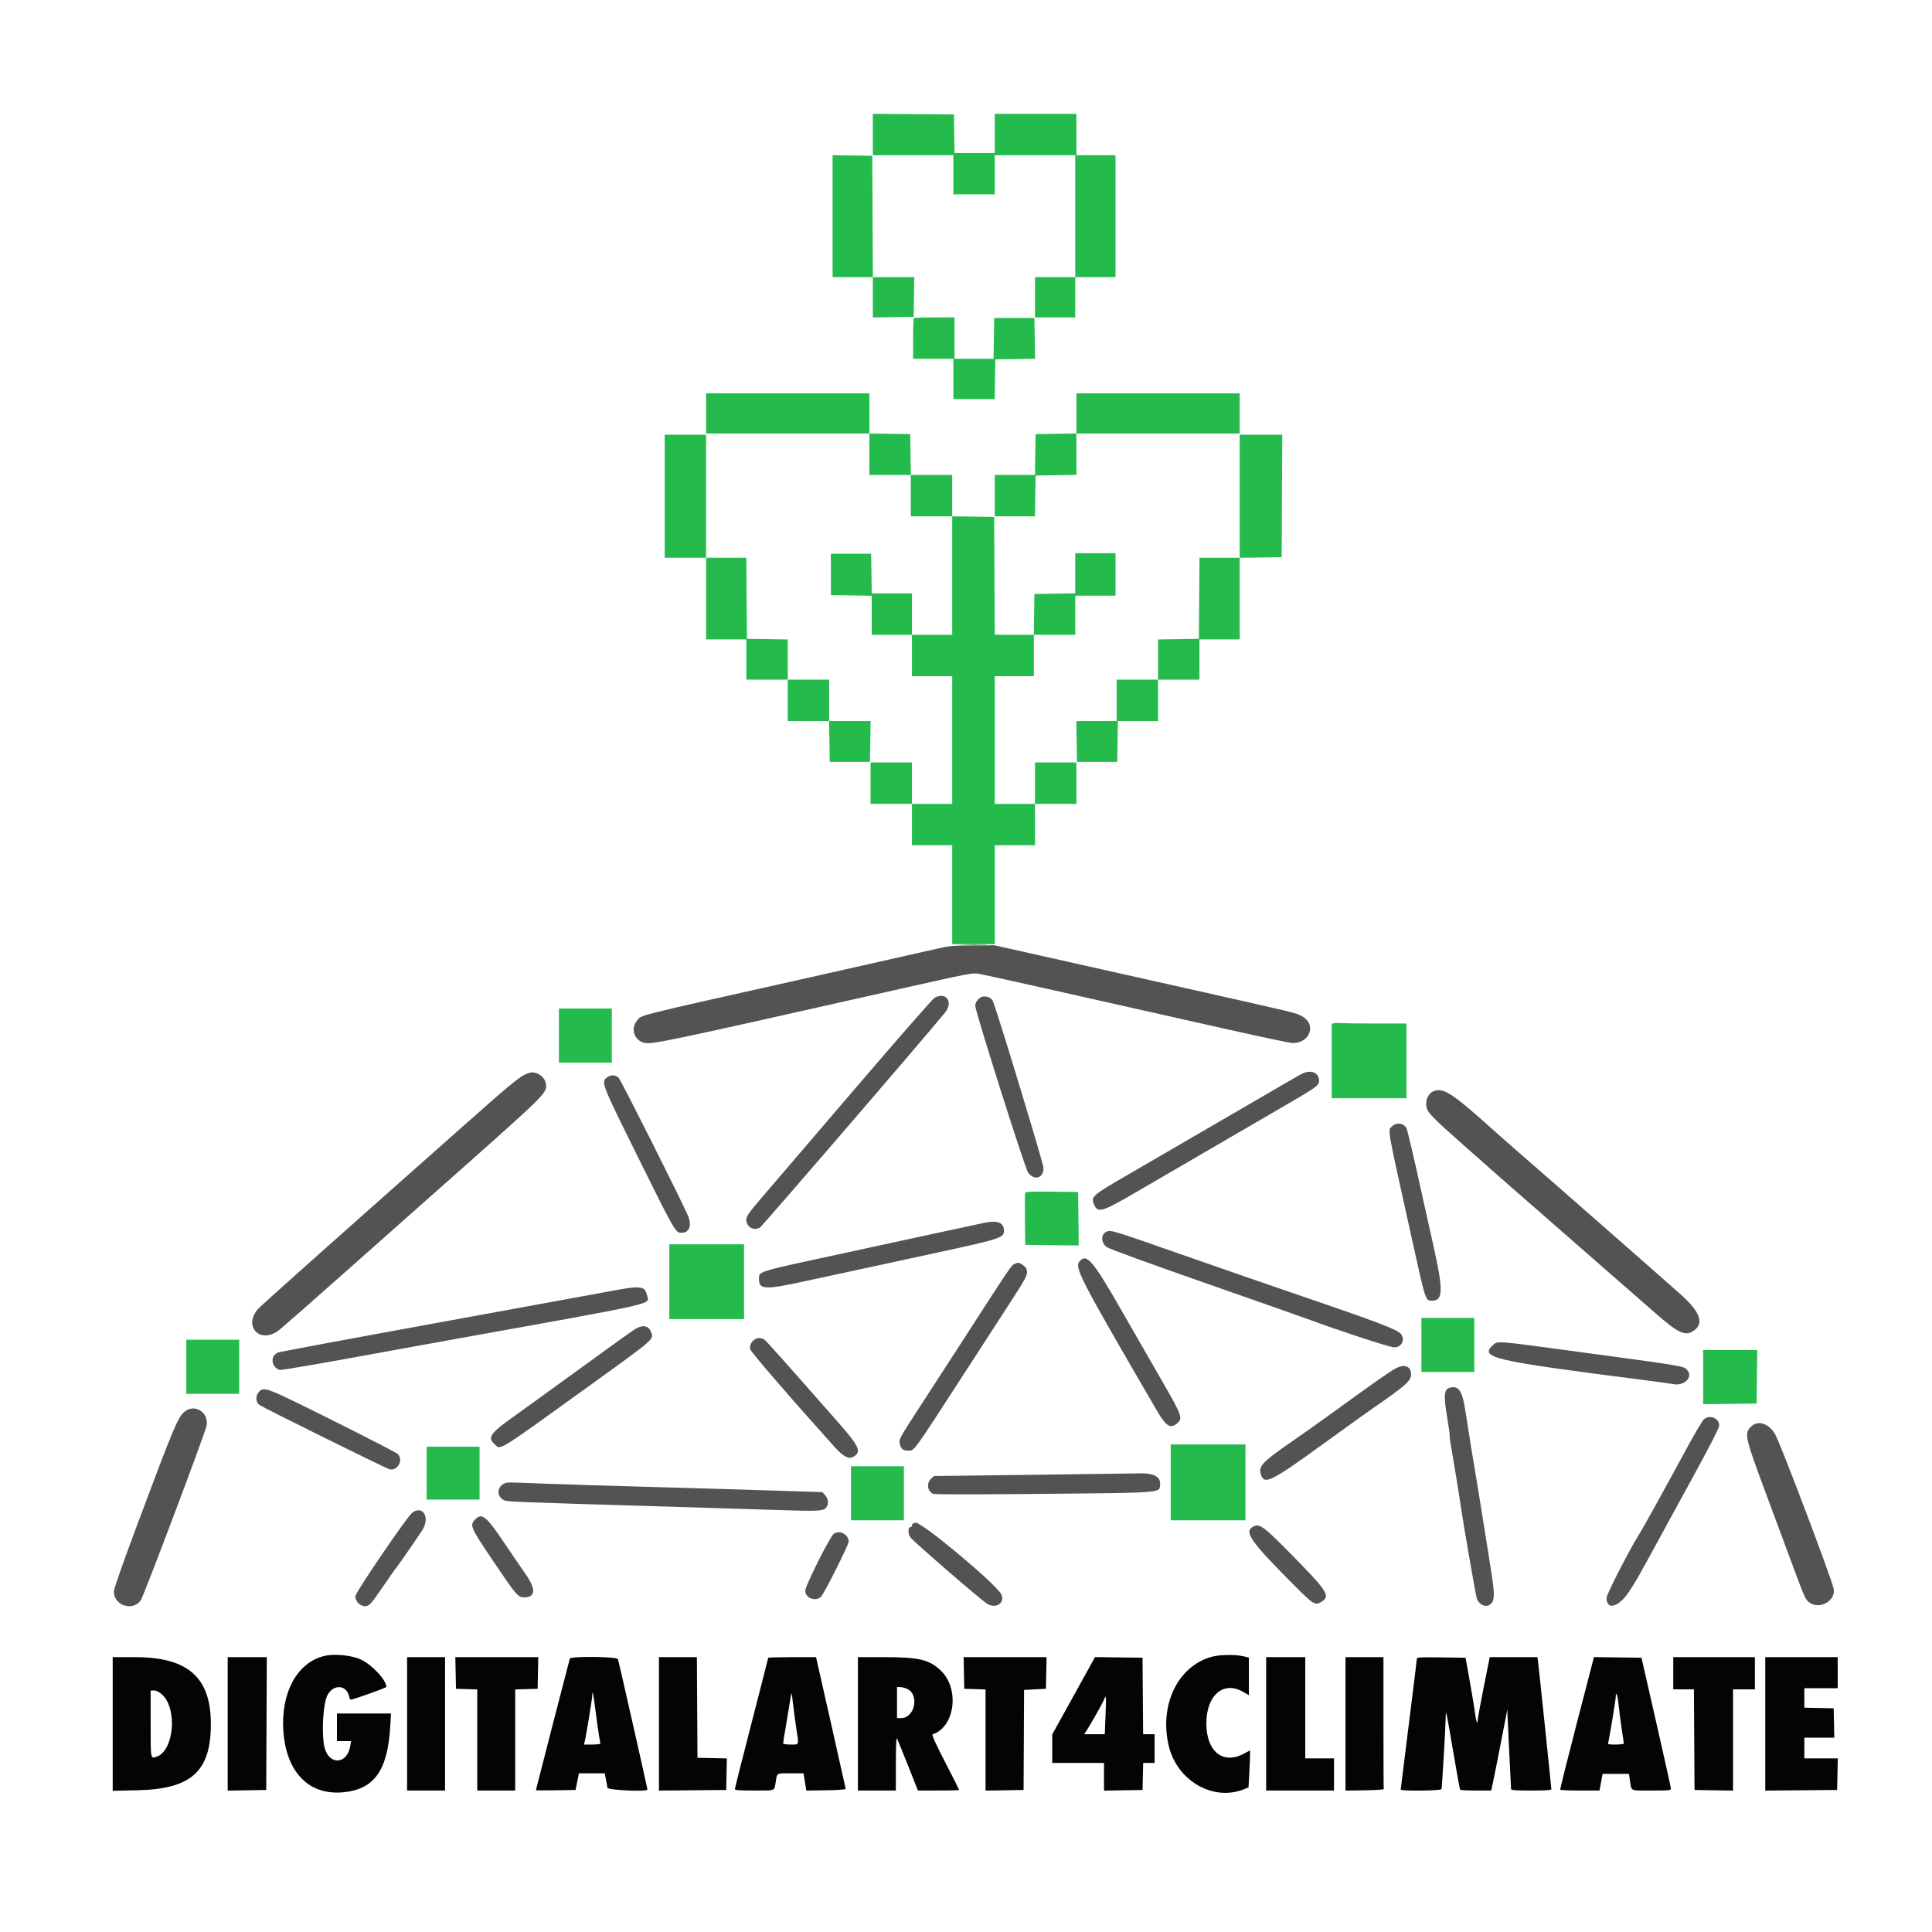 <svg id="svg" version="1.1" xmlns="http://www.w3.org/2000/svg" xmlns:xlink="http://www.w3.org/1999/xlink" width="400" height="400" viewBox="0, 0, 400,400"><g id="svgg"><path id="path0" d="M180.714 27.854 L 180.714 32.143 189.048 32.143 L 197.381 32.143 197.381 36.190 L 197.381 40.238 201.667 40.238 L 205.952 40.238 205.952 36.190 L 205.952 32.143 214.286 32.143 L 222.619 32.143 222.619 44.762 L 222.619 57.381 218.452 57.381 L 214.286 57.381 214.286 61.548 L 214.286 65.714 218.452 65.714 L 222.619 65.714 222.619 61.548 L 222.619 57.381 226.786 57.381 L 230.952 57.381 230.952 44.762 L 230.952 32.143 226.905 32.143 L 222.857 32.143 222.857 27.857 L 222.857 23.571 214.405 23.571 L 205.952 23.571 205.952 27.619 L 205.952 31.667 201.791 31.667 L 197.631 31.667 197.565 27.679 L 197.500 23.690 189.107 23.628 L 180.714 23.565 180.714 27.854 M172.381 44.756 L 172.381 57.381 176.548 57.381 L 180.714 57.381 180.714 61.553 L 180.714 65.725 184.940 65.660 L 189.167 65.595 189.232 61.488 L 189.297 57.381 185.008 57.381 L 180.718 57.381 180.657 44.821 L 180.595 32.262 176.488 32.197 L 172.381 32.132 172.381 44.756 M189.206 65.873 C 189.119 65.960,189.048 67.889,189.048 70.159 L 189.048 74.286 193.214 74.286 L 197.381 74.286 197.381 78.452 L 197.381 82.619 201.661 82.619 L 205.941 82.619 206.006 78.512 L 206.071 74.405 210.184 74.340 L 214.297 74.274 214.232 70.054 L 214.167 65.833 210.000 65.833 L 205.833 65.833 205.768 70.060 L 205.703 74.286 201.661 74.286 L 197.619 74.286 197.619 70.000 L 197.619 65.714 193.492 65.714 C 191.222 65.714,189.294 65.786,189.206 65.873 M146.190 85.595 L 146.190 89.762 163.095 89.762 L 180.000 89.762 180.000 94.048 L 180.000 98.333 184.286 98.333 L 188.571 98.333 188.571 102.619 L 188.571 106.905 192.857 106.905 L 197.143 106.905 197.143 119.167 L 197.143 131.429 192.976 131.429 L 188.810 131.429 188.810 127.143 L 188.810 122.857 184.648 122.857 L 180.487 122.857 180.422 118.750 L 180.357 114.643 176.190 114.643 L 172.024 114.643 172.024 118.929 L 172.024 123.214 176.250 123.279 L 180.476 123.344 180.476 127.386 L 180.476 131.429 184.643 131.429 L 188.810 131.429 188.810 135.714 L 188.810 140.000 192.976 140.000 L 197.143 140.000 197.143 153.214 L 197.143 166.429 192.976 166.429 L 188.810 166.429 188.810 162.143 L 188.810 157.857 184.524 157.857 L 180.238 157.857 180.238 162.143 L 180.238 166.429 184.524 166.429 L 188.810 166.429 188.810 170.714 L 188.810 175.000 192.976 175.000 L 197.143 175.000 197.143 185.238 L 197.143 195.476 201.548 195.476 L 205.952 195.476 205.952 185.238 L 205.952 175.000 210.119 175.000 L 214.286 175.000 214.286 170.714 L 214.286 166.429 218.571 166.429 L 222.857 166.429 222.857 162.143 L 222.857 157.857 218.571 157.857 L 214.286 157.857 214.286 162.143 L 214.286 166.429 210.119 166.429 L 205.952 166.429 205.952 153.214 L 205.952 140.000 210.000 140.000 L 214.048 140.000 214.048 135.714 L 214.048 131.429 218.333 131.429 L 222.619 131.429 222.619 127.381 L 222.619 123.333 226.786 123.333 L 230.952 123.333 230.952 118.929 L 230.952 114.524 226.786 114.524 L 222.619 114.524 222.619 118.685 L 222.619 122.846 218.393 122.911 L 214.167 122.976 214.102 127.202 L 214.037 131.429 209.997 131.429 L 205.957 131.429 205.895 119.226 L 205.833 107.024 201.488 106.959 L 197.143 106.894 197.143 102.614 L 197.143 98.333 192.863 98.333 L 188.582 98.333 188.517 94.107 L 188.452 89.881 184.226 89.816 L 180.000 89.751 180.000 85.590 L 180.000 81.429 163.095 81.429 L 146.190 81.429 146.190 85.595 M222.857 85.590 L 222.857 89.751 218.631 89.816 L 214.405 89.881 214.340 94.107 L 214.275 98.333 210.114 98.333 L 205.952 98.333 205.952 102.619 L 205.952 106.905 210.114 106.905 L 214.275 106.905 214.340 102.679 L 214.405 98.452 218.631 98.387 L 222.857 98.322 222.857 94.042 L 222.857 89.762 239.762 89.762 L 256.667 89.762 256.667 85.595 L 256.667 81.429 239.762 81.429 L 222.857 81.429 222.857 85.590 M137.619 102.738 L 137.619 115.476 141.905 115.476 L 146.190 115.476 146.190 123.929 L 146.190 132.381 150.357 132.381 L 154.524 132.381 154.524 136.548 L 154.524 140.714 158.810 140.714 L 163.095 140.714 163.095 145.000 L 163.095 149.286 167.375 149.286 L 171.656 149.286 171.721 153.512 L 171.786 157.738 175.952 157.738 L 180.119 157.738 180.184 153.512 L 180.249 149.286 175.958 149.286 L 171.667 149.286 171.667 145.000 L 171.667 140.714 167.381 140.714 L 163.095 140.714 163.095 136.553 L 163.095 132.392 158.869 132.327 L 154.643 132.262 154.580 123.869 L 154.518 115.476 150.354 115.476 L 146.190 115.476 146.190 102.738 L 146.190 90.000 141.905 90.000 L 137.619 90.000 137.619 102.738 M256.667 102.738 L 256.667 115.476 252.503 115.476 L 248.339 115.476 248.277 123.869 L 248.214 132.262 243.988 132.327 L 239.762 132.392 239.762 136.553 L 239.762 140.714 235.476 140.714 L 231.190 140.714 231.190 145.000 L 231.190 149.286 227.018 149.286 L 222.846 149.286 222.911 153.512 L 222.976 157.738 227.143 157.738 L 231.310 157.738 231.375 153.512 L 231.440 149.286 235.601 149.286 L 239.762 149.286 239.762 145.000 L 239.762 140.714 244.048 140.714 L 248.333 140.714 248.333 136.548 L 248.333 132.381 252.500 132.381 L 256.667 132.381 256.667 123.934 L 256.667 115.487 261.012 115.422 L 265.357 115.357 265.419 102.679 L 265.480 90.000 261.074 90.000 L 256.667 90.000 256.667 102.738 M115.714 214.405 L 115.714 220.000 121.190 220.000 L 126.667 220.000 126.667 214.405 L 126.667 208.810 121.190 208.810 L 115.714 208.810 115.714 214.405 M276.369 211.829 L 275.714 211.936 275.714 219.659 L 275.714 227.381 283.452 227.381 L 291.190 227.381 291.190 219.643 L 291.190 211.905 284.792 211.905 C 281.272 211.905,278.085 211.864,277.708 211.813 C 277.332 211.763,276.729 211.770,276.369 211.829 M212.251 246.965 C 212.186 247.135,212.162 249.628,212.198 252.506 L 212.262 257.738 217.802 257.802 L 223.342 257.866 223.278 252.326 L 223.214 246.786 217.792 246.722 C 213.532 246.671,212.344 246.724,212.251 246.965 M138.571 265.357 L 138.571 273.095 146.310 273.095 L 154.048 273.095 154.048 265.357 L 154.048 257.619 146.310 257.619 L 138.571 257.619 138.571 265.357 M294.286 278.452 L 294.286 284.048 299.762 284.048 L 305.238 284.048 305.238 278.452 L 305.238 272.857 299.762 272.857 L 294.286 272.857 294.286 278.452 M38.571 282.976 L 38.571 288.571 44.048 288.571 L 49.524 288.571 49.524 282.976 L 49.524 277.381 44.048 277.381 L 38.571 277.381 38.571 282.976 M352.619 285.123 L 352.619 290.723 358.155 290.659 L 363.690 290.595 363.754 285.060 L 363.818 279.524 358.219 279.524 L 352.619 279.524 352.619 285.123 M242.381 306.905 L 242.381 314.762 250.119 314.762 L 257.857 314.762 257.857 306.905 L 257.857 299.048 250.119 299.048 L 242.381 299.048 242.381 306.905 M88.333 305.000 L 88.333 310.476 93.810 310.476 L 99.286 310.476 99.286 305.000 L 99.286 299.524 93.810 299.524 L 88.333 299.524 88.333 305.000 M176.190 309.167 L 176.190 314.762 181.667 314.762 L 187.143 314.762 187.143 309.167 L 187.143 303.571 181.667 303.571 L 176.190 303.571 176.190 309.167 " stroke="none" fill="#24bb4c" fill-rule="evenodd"></path><path id="path1" d="M193.810 196.464 C 192.173 196.849,180.601 199.458,168.095 202.263 C 129.382 210.943,133.001 210.028,131.814 211.438 C 130.551 212.940,131.346 215.386,133.253 215.864 C 134.979 216.298,136.233 216.035,187.500 204.485 C 200.410 201.576,201.395 201.388,202.619 201.598 C 203.826 201.805,222.925 206.074,254.133 213.114 C 261.055 214.675,267.139 215.952,267.652 215.952 C 271.268 215.952,272.605 212.054,269.555 210.399 C 268.214 209.671,268.939 209.846,244.762 204.427 C 233.958 202.006,220.800 199.055,215.520 197.870 L 205.921 195.714 201.354 195.739 C 197.183 195.762,196.527 195.825,193.810 196.464 M193.496 206.573 C 193.126 206.773,185.792 215.153,177.197 225.195 C 168.601 235.236,159.984 245.302,158.046 247.562 C 154.967 251.155,154.524 251.777,154.524 252.503 C 154.524 254.040,156.082 254.935,157.358 254.132 C 157.885 253.800,191.125 215.190,195.655 209.648 C 197.440 207.464,195.899 205.271,193.496 206.573 M203.180 206.427 C 202.541 206.684,201.905 207.573,201.905 208.207 C 201.905 209.375,212.175 241.797,212.843 242.738 C 214.134 244.556,216.103 243.945,216.036 241.747 C 216.009 240.843,206.633 209.945,205.587 207.313 C 205.269 206.510,204.068 206.068,203.180 206.427 M109.740 222.086 C 107.980 222.544,106.832 223.455,96.704 232.429 C 66.158 259.494,54.059 270.279,53.403 271.027 C 50.459 274.385,53.484 278.089,57.262 275.753 C 58.036 275.274,60.433 273.164,91.490 245.621 C 113.626 225.990,113.281 226.331,113.015 224.348 C 112.828 222.957,111.067 221.740,109.740 222.086 M269.515 222.334 C 268.729 222.744,267.420 223.501,256.667 229.764 C 246.290 235.808,239.798 239.581,233.333 243.324 C 226.238 247.433,225.884 247.734,226.435 249.185 C 227.217 251.241,227.984 251.041,235.012 246.945 C 240.741 243.606,248.528 239.076,264.881 229.571 C 272.831 224.950,273.097 224.760,273.092 223.708 C 273.083 222.051,271.342 221.382,269.515 222.334 M125.627 223.113 C 124.427 224.057,124.495 224.230,132.026 239.451 C 139.730 255.022,139.854 255.238,141.084 255.238 C 142.758 255.238,143.317 253.710,142.405 251.627 C 140.803 247.967,128.526 223.547,128.079 223.131 C 127.385 222.484,126.435 222.477,125.627 223.113 M296.905 225.882 C 295.696 226.324,295.030 227.794,295.359 229.294 C 295.596 230.374,296.577 231.379,302.619 236.738 C 309.839 243.142,309.168 242.553,325.476 256.795 C 333.399 263.714,341.220 270.549,342.857 271.983 C 347.536 276.084,348.967 276.720,350.714 275.477 C 352.818 273.978,352.012 271.664,348.172 268.174 C 346.281 266.455,318.346 241.961,313.349 237.641 C 312.227 236.671,310.399 235.058,309.286 234.058 C 300.755 226.390,298.888 225.157,296.905 225.882 M288.203 233.203 C 287.295 234.112,287.046 232.680,292.064 255.357 C 295.277 269.875,295.087 269.286,296.536 269.286 C 298.788 269.286,298.837 267.075,296.785 257.976 C 296.047 254.702,295.080 250.363,294.638 248.333 C 292.798 239.901,291.419 233.999,291.188 233.567 C 290.614 232.495,289.097 232.310,288.203 233.203 M203.929 253.142 C 203.274 253.268,199.363 254.108,195.238 255.009 C 191.113 255.910,182.006 257.883,175.000 259.394 C 156.392 263.407,157.143 263.179,157.143 264.814 C 157.143 267.028,158.292 267.077,166.817 265.226 C 170.466 264.433,174.417 263.582,175.595 263.333 C 176.774 263.085,180.738 262.228,184.405 261.430 C 188.071 260.632,192.518 259.667,194.286 259.285 C 206.955 256.552,207.857 256.258,207.857 254.864 C 207.857 253.143,206.658 252.618,203.929 253.142 M229.104 255.009 C 227.884 255.499,227.901 257.268,229.135 258.203 C 229.579 258.539,237.799 261.535,249.405 265.591 C 260.143 269.344,269.893 272.773,271.071 273.211 C 276.848 275.359,286.844 278.651,288.393 278.916 C 289.995 279.191,291.022 277.553,290.086 276.216 C 289.446 275.301,285.018 273.622,267.738 267.738 C 263.024 266.133,252.702 262.557,244.802 259.791 C 230.175 254.670,230.045 254.631,229.104 255.009 M223.517 261.131 C 222.401 262.403,223.522 264.569,239.506 292.024 C 241.410 295.295,242.325 295.878,243.699 294.696 C 244.927 293.640,244.761 293.167,240.679 286.071 C 238.645 282.536,234.766 275.786,232.058 271.071 C 226.208 260.887,224.984 259.461,223.517 261.131 M210.111 261.655 C 209.383 261.950,209.665 261.534,199.048 277.976 C 196.596 281.774,192.856 287.546,190.738 290.802 C 186.118 297.906,186.106 297.929,186.295 298.934 C 186.481 299.924,186.976 300.333,187.987 300.333 C 189.358 300.333,188.782 301.124,199.759 284.167 C 202.726 279.583,206.822 273.260,208.862 270.114 C 212.683 264.221,212.837 263.915,212.540 262.782 C 212.396 262.234,211.138 261.337,210.662 261.444 C 210.625 261.452,210.377 261.547,210.111 261.655 M126.667 267.272 C 124.375 267.706,108.036 270.694,90.357 273.911 C 72.679 277.129,57.916 279.883,57.550 280.032 C 55.896 280.708,56.115 283.014,57.894 283.639 C 58.111 283.715,65.021 282.549,73.251 281.048 C 81.481 279.547,90.250 277.953,92.738 277.506 C 137.744 269.413,134.386 270.179,133.931 268.108 C 133.523 266.247,132.626 266.144,126.667 267.272 M131.158 275.399 C 129.393 276.608,126.133 278.955,117.337 285.349 C 113.188 288.366,108.584 291.690,107.107 292.738 C 101.391 296.792,100.830 297.552,102.444 299.056 C 103.702 300.227,102.661 300.872,122.024 286.912 C 135.835 276.955,135.425 277.315,134.760 275.709 C 134.185 274.321,132.892 274.210,131.158 275.399 M156.436 277.211 C 155.629 277.617,155.128 278.578,155.322 279.349 C 155.453 279.870,162.905 288.555,169.876 296.310 C 170.817 297.357,172.158 298.857,172.855 299.643 C 174.496 301.494,175.724 302.156,176.597 301.660 C 178.497 300.582,178.038 299.589,172.987 293.854 C 162.028 281.407,158.548 277.506,158.274 277.360 C 157.567 276.982,156.985 276.935,156.436 277.211 M309.199 278.393 C 306.218 281.103,308.520 281.646,340.357 285.729 C 343.369 286.115,346.062 286.483,346.342 286.547 C 348.676 287.076,350.662 285.104,349.285 283.625 C 348.501 282.784,349.196 282.896,322.375 279.285 C 310.320 277.661,310.026 277.641,309.199 278.393 M288.995 283.299 C 287.740 283.959,284.785 286.032,275.357 292.868 C 273.000 294.577,269.253 297.229,267.031 298.762 C 261.378 302.659,260.509 303.601,261.045 305.249 C 261.771 307.481,263.008 306.876,274.069 298.871 C 278.729 295.498,283.318 292.202,284.267 291.548 C 291.059 286.860,292.143 285.898,292.143 284.560 C 292.143 282.878,290.809 282.344,288.995 283.299 M300.175 287.308 C 298.961 287.624,298.849 288.927,299.637 293.548 C 299.958 295.435,300.179 297.045,300.129 297.127 C 300.078 297.209,300.189 298.131,300.376 299.174 C 300.885 302.019,302.129 309.651,302.392 311.548 C 302.843 314.789,305.501 330.130,305.746 330.901 C 306.201 332.333,307.785 332.951,308.687 332.049 C 309.472 331.264,309.476 329.959,308.708 325.159 C 308.390 323.173,307.682 318.708,307.134 315.238 C 306.587 311.768,305.934 307.750,305.684 306.310 C 305.175 303.375,304.023 296.239,303.418 292.262 C 302.758 287.928,302.034 286.823,300.175 287.308 M53.613 288.170 C 52.841 288.992,52.907 290.312,53.750 290.904 C 54.568 291.480,79.924 304.020,80.626 304.196 C 82.331 304.624,83.616 302.214,82.321 301.015 C 82.027 300.742,75.966 297.617,68.853 294.069 C 54.965 287.143,54.681 287.033,53.613 288.170 M38.151 292.321 C 36.811 293.476,35.928 295.592,28.547 315.327 C 25.341 323.900,23.571 328.946,23.571 329.518 C 23.571 332.383,27.423 333.662,29.126 331.361 C 29.725 330.553,42.560 296.504,42.782 295.135 C 43.234 292.350,40.234 290.527,38.151 292.321 M352.768 293.869 C 352.442 294.164,350.840 296.869,349.208 299.881 C 344.382 308.783,340.159 316.416,339.394 317.619 C 337.432 320.703,332.619 330.080,332.619 330.818 C 332.619 333.482,335.152 332.767,337.318 329.491 C 338.665 327.454,339.294 326.344,343.919 317.857 C 345.381 315.173,348.687 309.115,351.265 304.395 C 354.143 299.126,355.952 295.560,355.952 295.158 C 355.952 293.611,353.949 292.800,352.768 293.869 M362.649 295.261 C 361.067 296.735,361.184 297.284,365.624 309.232 C 367.801 315.089,370.434 322.178,371.475 324.985 C 373.726 331.057,373.852 331.316,374.833 331.914 C 377.011 333.243,380.162 331.257,379.630 328.892 C 379.104 326.550,369.059 299.995,367.624 297.152 C 366.455 294.837,364.076 293.932,362.649 295.261 M214.126 305.340 L 193.371 305.595 192.757 306.172 C 191.758 307.112,192.016 308.830,193.226 309.290 C 193.580 309.425,202.459 309.424,216.091 309.288 C 241.403 309.036,240.050 309.150,240.190 307.250 C 240.302 305.723,238.722 304.918,235.860 305.043 C 235.322 305.066,225.541 305.200,214.126 305.340 M104.286 307.213 C 102.900 307.914,102.844 309.744,104.186 310.513 C 104.952 310.952,103.191 310.882,145.179 312.138 C 149.467 312.266,156.702 312.492,161.256 312.641 C 169.996 312.925,170.672 312.874,171.200 311.888 C 171.586 311.166,171.456 310.297,170.857 309.601 L 170.286 308.936 165.441 308.771 C 162.776 308.680,156.631 308.489,151.786 308.346 C 133.736 307.815,127.135 307.623,122.381 307.493 C 119.696 307.419,114.875 307.258,111.667 307.135 C 104.467 306.858,104.998 306.853,104.286 307.213 M85.363 313.181 C 84.314 313.947,73.571 329.706,73.571 330.478 C 73.571 331.734,74.783 332.757,75.964 332.497 C 76.538 332.371,77.114 331.681,79.208 328.613 C 80.608 326.560,81.824 324.827,81.911 324.762 C 82.103 324.617,86.167 318.754,87.425 316.808 C 89.098 314.220,87.584 311.556,85.363 313.181 M98.327 314.649 C 97.226 315.821,97.412 316.242,102.117 323.214 C 106.947 330.371,107.241 330.714,108.540 330.714 C 110.974 330.714,110.999 328.915,108.610 325.595 C 108.139 324.940,106.275 322.211,104.469 319.530 C 100.601 313.790,99.761 313.123,98.327 314.649 M189.107 315.396 C 188.943 315.462,188.810 315.668,188.810 315.853 C 188.810 316.039,188.649 316.190,188.452 316.190 C 187.973 316.190,187.976 317.581,188.456 318.267 C 189.030 319.085,202.490 330.748,204.279 331.977 C 206.102 333.229,208.235 331.858,207.280 330.048 C 206.122 327.854,190.851 315.105,189.564 315.257 C 189.476 315.267,189.271 315.330,189.107 315.396 M259.600 316.000 C 257.418 317.045,258.665 318.882,267.800 328.075 C 271.976 332.279,272.307 332.476,273.668 331.584 C 275.492 330.389,274.867 329.445,266.906 321.365 C 261.751 316.133,260.793 315.429,259.600 316.000 M172.582 317.597 C 171.819 318.197,166.908 327.971,166.740 329.225 C 166.532 330.778,168.882 331.741,169.998 330.560 C 170.713 329.801,175.714 319.837,175.714 319.169 C 175.714 317.669,173.747 316.681,172.582 317.597 " stroke="none" fill="#545354" fill-rule="evenodd"></path><path id="path2" d="M67.052 342.870 C 61.504 344.258,58.132 350.473,58.662 358.333 C 59.239 366.911,63.954 371.751,71.071 371.072 C 77.508 370.458,80.282 366.538,80.803 357.321 L 80.948 354.762 75.355 354.762 L 69.762 354.762 69.762 357.619 L 69.762 360.476 71.221 360.476 L 72.680 360.476 72.524 361.454 C 71.890 365.415,67.998 365.532,67.152 361.614 C 66.612 359.117,66.813 353.911,67.537 351.614 C 68.439 348.750,71.665 348.474,72.266 351.209 C 72.350 351.592,72.491 351.905,72.578 351.905 C 73.103 351.905,80.000 349.444,80.000 349.256 C 80.000 347.889,77.151 344.789,74.847 343.650 C 72.914 342.695,69.225 342.326,67.052 342.870 M250.952 342.998 C 243.874 344.877,239.936 353.019,241.993 361.521 C 243.752 368.794,251.308 373.059,257.700 370.388 L 258.495 370.056 258.652 367.134 C 258.739 365.526,258.810 363.805,258.810 363.309 L 258.810 362.406 257.476 363.108 C 253.162 365.377,249.762 362.605,249.762 356.818 C 249.762 351.017,253.264 347.961,257.302 350.240 L 258.571 350.956 258.571 347.067 L 258.571 343.177 257.363 342.898 C 255.735 342.522,252.558 342.572,250.952 342.998 M23.333 356.934 L 23.333 370.772 28.512 370.652 C 39.593 370.395,43.637 366.756,43.657 357.024 C 43.676 347.284,38.949 343.095,27.938 343.095 L 23.333 343.095 23.333 356.934 M47.143 356.911 L 47.143 370.726 51.131 370.661 L 55.119 370.595 55.181 356.845 L 55.242 343.095 51.192 343.095 L 47.143 343.095 47.143 356.911 M84.286 356.905 L 84.286 370.714 88.214 370.714 L 92.143 370.714 92.143 356.905 L 92.143 343.095 88.214 343.095 L 84.286 343.095 84.286 356.905 M94.339 346.369 L 94.405 349.643 96.607 349.711 L 98.810 349.780 98.810 360.247 L 98.810 370.714 102.738 370.714 L 106.667 370.714 106.667 360.247 L 106.667 349.779 108.988 349.711 L 111.310 349.643 111.376 346.369 L 111.442 343.095 102.857 343.095 L 94.272 343.095 94.339 346.369 M117.978 343.393 C 117.852 343.758,110.952 370.517,110.952 370.639 C 110.952 370.686,112.801 370.696,115.060 370.660 L 119.167 370.595 119.511 368.869 L 119.856 367.143 122.530 367.143 L 125.204 367.143 125.447 368.393 C 125.581 369.080,125.723 369.857,125.765 370.119 C 125.847 370.646,134.048 371.019,134.048 370.496 C 134.048 370.259,128.171 344.258,127.949 343.512 C 127.789 342.976,118.161 342.861,117.978 343.393 M136.429 356.908 L 136.429 370.721 143.393 370.658 L 150.357 370.595 150.423 367.329 L 150.490 364.062 147.447 363.995 L 144.405 363.929 144.343 353.512 L 144.281 343.095 140.355 343.095 L 136.429 343.095 136.429 356.908 M159.048 343.230 C 159.048 343.304,157.494 349.388,155.595 356.749 C 153.696 364.110,152.143 370.264,152.143 370.424 C 152.143 370.641,153.161 370.714,156.174 370.714 C 160.660 370.714,160.294 370.862,160.603 368.929 C 160.909 367.020,160.697 367.143,163.674 367.143 L 166.363 367.143 166.652 368.934 L 166.941 370.725 171.030 370.660 C 173.577 370.620,175.109 370.505,175.092 370.357 C 175.077 370.226,173.689 364.039,172.008 356.607 L 168.951 343.095 163.999 343.095 C 161.276 343.095,159.048 343.156,159.048 343.230 M177.619 356.905 L 177.619 370.714 181.548 370.714 L 185.476 370.714 185.476 365.190 C 185.476 362.152,185.562 359.768,185.667 359.893 C 185.772 360.017,186.800 362.503,187.952 365.417 L 190.046 370.714 194.309 370.714 C 196.653 370.714,198.571 370.653,198.571 370.578 C 198.571 370.502,197.267 367.910,195.672 364.818 C 193.784 361.157,192.875 359.161,193.066 359.097 C 197.768 357.530,198.744 349.520,194.688 345.781 C 192.283 343.564,190.219 343.095,182.867 343.095 L 177.619 343.095 177.619 356.905 M199.577 346.369 L 199.643 349.643 201.845 349.711 L 204.048 349.780 204.048 360.253 L 204.048 370.726 207.984 370.661 L 211.920 370.595 211.972 360.238 L 212.024 349.881 214.286 349.762 L 216.548 349.643 216.614 346.369 L 216.680 343.095 208.095 343.095 L 199.510 343.095 199.577 346.369 M225.689 344.936 C 225.130 345.953,223.139 349.554,221.265 352.937 L 217.857 359.088 217.857 362.044 L 217.857 365.000 223.214 365.000 L 228.571 365.000 228.571 367.863 L 228.571 370.726 232.560 370.661 L 236.548 370.595 236.615 367.798 L 236.682 365.000 237.865 365.000 L 239.048 365.000 239.048 362.024 L 239.048 359.048 237.860 359.048 L 236.673 359.048 236.610 351.131 L 236.548 343.214 231.626 343.150 L 226.705 343.086 225.689 344.936 M262.143 356.905 L 262.143 370.714 269.167 370.714 L 276.190 370.714 276.190 367.381 L 276.190 364.048 273.214 364.048 L 270.238 364.048 270.238 353.571 L 270.238 343.095 266.190 343.095 L 262.143 343.095 262.143 356.905 M278.571 356.911 L 278.571 370.726 282.560 370.661 C 284.753 370.625,286.521 370.515,286.488 370.417 C 286.455 370.318,286.429 364.131,286.429 356.667 L 286.429 343.095 282.500 343.095 L 278.571 343.095 278.571 356.911 M293.332 343.507 C 293.331 343.739,292.581 349.861,291.665 357.113 C 290.749 364.364,290.000 370.390,290.000 370.505 C 290.000 370.856,298.330 370.768,298.447 370.417 C 298.557 370.086,299.275 357.846,299.316 355.595 C 299.350 353.762,299.356 353.785,300.965 363.210 C 301.635 367.137,302.234 370.431,302.296 370.532 C 302.358 370.632,303.834 370.714,305.577 370.714 L 308.744 370.714 309.234 368.393 C 309.503 367.116,310.168 363.768,310.710 360.952 C 311.253 358.137,311.785 355.405,311.892 354.881 L 312.086 353.929 312.118 355.238 C 312.136 355.958,312.308 359.601,312.500 363.333 C 312.692 367.065,312.851 370.253,312.853 370.417 C 312.856 370.643,313.851 370.714,317.024 370.714 C 319.875 370.714,321.190 370.632,321.190 370.454 C 321.190 370.076,318.607 345.304,318.443 344.107 L 318.304 343.095 313.368 343.095 L 308.433 343.095 307.183 349.345 C 306.495 352.783,305.934 355.863,305.935 356.190 C 305.940 357.264,305.549 356.176,305.379 354.643 C 305.292 353.857,304.817 350.964,304.323 348.214 L 303.425 343.214 298.379 343.150 C 293.687 343.090,293.333 343.115,293.332 343.507 M329.872 343.626 C 329.796 343.923,328.204 350.060,326.335 357.262 C 324.466 364.464,322.979 370.438,323.030 370.536 C 323.081 370.634,324.934 370.714,327.146 370.714 L 331.169 370.714 331.326 369.821 C 331.412 369.330,331.555 368.554,331.645 368.095 L 331.807 367.262 334.529 367.262 L 337.251 367.262 337.437 368.452 C 337.833 370.973,337.322 370.714,341.909 370.714 C 345.605 370.714,345.952 370.678,345.943 370.298 C 345.938 370.068,344.565 363.881,342.893 356.548 L 339.852 343.214 334.932 343.150 L 330.011 343.086 329.872 343.626 M346.429 346.429 L 346.429 349.762 348.569 349.762 L 350.709 349.762 350.771 360.179 L 350.833 370.595 354.821 370.661 L 358.810 370.726 358.810 360.244 L 358.810 349.762 361.071 349.762 L 363.333 349.762 363.333 346.429 L 363.333 343.095 354.881 343.095 L 346.429 343.095 346.429 346.429 M365.476 356.908 L 365.476 370.721 372.917 370.658 L 380.357 370.595 380.423 367.321 L 380.490 364.048 377.031 364.048 L 373.571 364.048 373.571 361.905 L 373.571 359.762 376.674 359.762 L 379.776 359.762 379.709 356.726 L 379.643 353.690 376.607 353.624 L 373.571 353.557 373.571 351.541 L 373.571 349.524 377.024 349.524 L 380.476 349.524 380.476 346.310 L 380.476 343.095 372.976 343.095 L 365.476 343.095 365.476 356.908 M187.727 349.623 C 190.414 350.746,189.455 355.714,186.551 355.714 L 185.714 355.714 185.714 352.500 L 185.714 349.286 186.317 349.286 C 186.649 349.286,187.283 349.437,187.727 349.623 M33.573 350.863 C 36.774 353.755,36.016 362.467,32.457 363.691 C 31.145 364.142,31.190 364.385,31.190 356.891 L 31.190 350.000 31.904 350.000 C 32.390 350.000,32.923 350.276,33.573 350.863 M164.875 357.926 C 165.419 361.416,165.501 361.190,163.690 361.190 C 162.731 361.190,162.143 361.092,162.143 360.931 C 162.143 360.788,162.456 358.832,162.839 356.585 C 163.222 354.338,163.614 351.964,163.710 351.310 C 163.876 350.174,163.899 350.246,164.198 352.857 C 164.370 354.363,164.675 356.644,164.875 357.926 M123.329 354.425 C 123.587 356.509,123.908 358.791,124.042 359.497 C 124.176 360.202,124.286 360.872,124.286 360.985 C 124.286 361.098,123.524 361.190,122.593 361.190 L 120.901 361.190 121.065 360.538 C 121.360 359.359,122.619 351.649,122.619 351.016 C 122.619 349.582,122.889 350.878,123.329 354.425 M335.096 352.791 C 335.186 353.810,335.469 356.025,335.725 357.713 C 335.981 359.402,336.190 360.875,336.190 360.987 C 336.190 361.099,335.433 361.190,334.508 361.190 C 332.993 361.190,332.839 361.148,332.962 360.760 C 333.184 360.061,334.524 351.927,334.524 351.280 C 334.524 349.954,334.944 351.064,335.096 352.791 M228.887 355.194 L 228.735 359.048 226.602 359.048 L 224.469 359.048 224.906 358.393 C 225.661 357.263,228.249 352.683,228.569 351.912 C 229.029 350.800,229.051 351.026,228.887 355.194 " stroke="none" fill="#040404" fill-rule="evenodd"></path><path id="path3" d="M199.358 195.654 C 200.641 195.697,202.677 195.697,203.881 195.653 C 205.086 195.610,204.036 195.575,201.548 195.575 C 199.060 195.576,198.074 195.611,199.358 195.654 " stroke="none" fill="#3c844c" fill-rule="evenodd"></path><path id="path4" d="" stroke="none" fill="#30242c" fill-rule="evenodd"></path></g></svg>